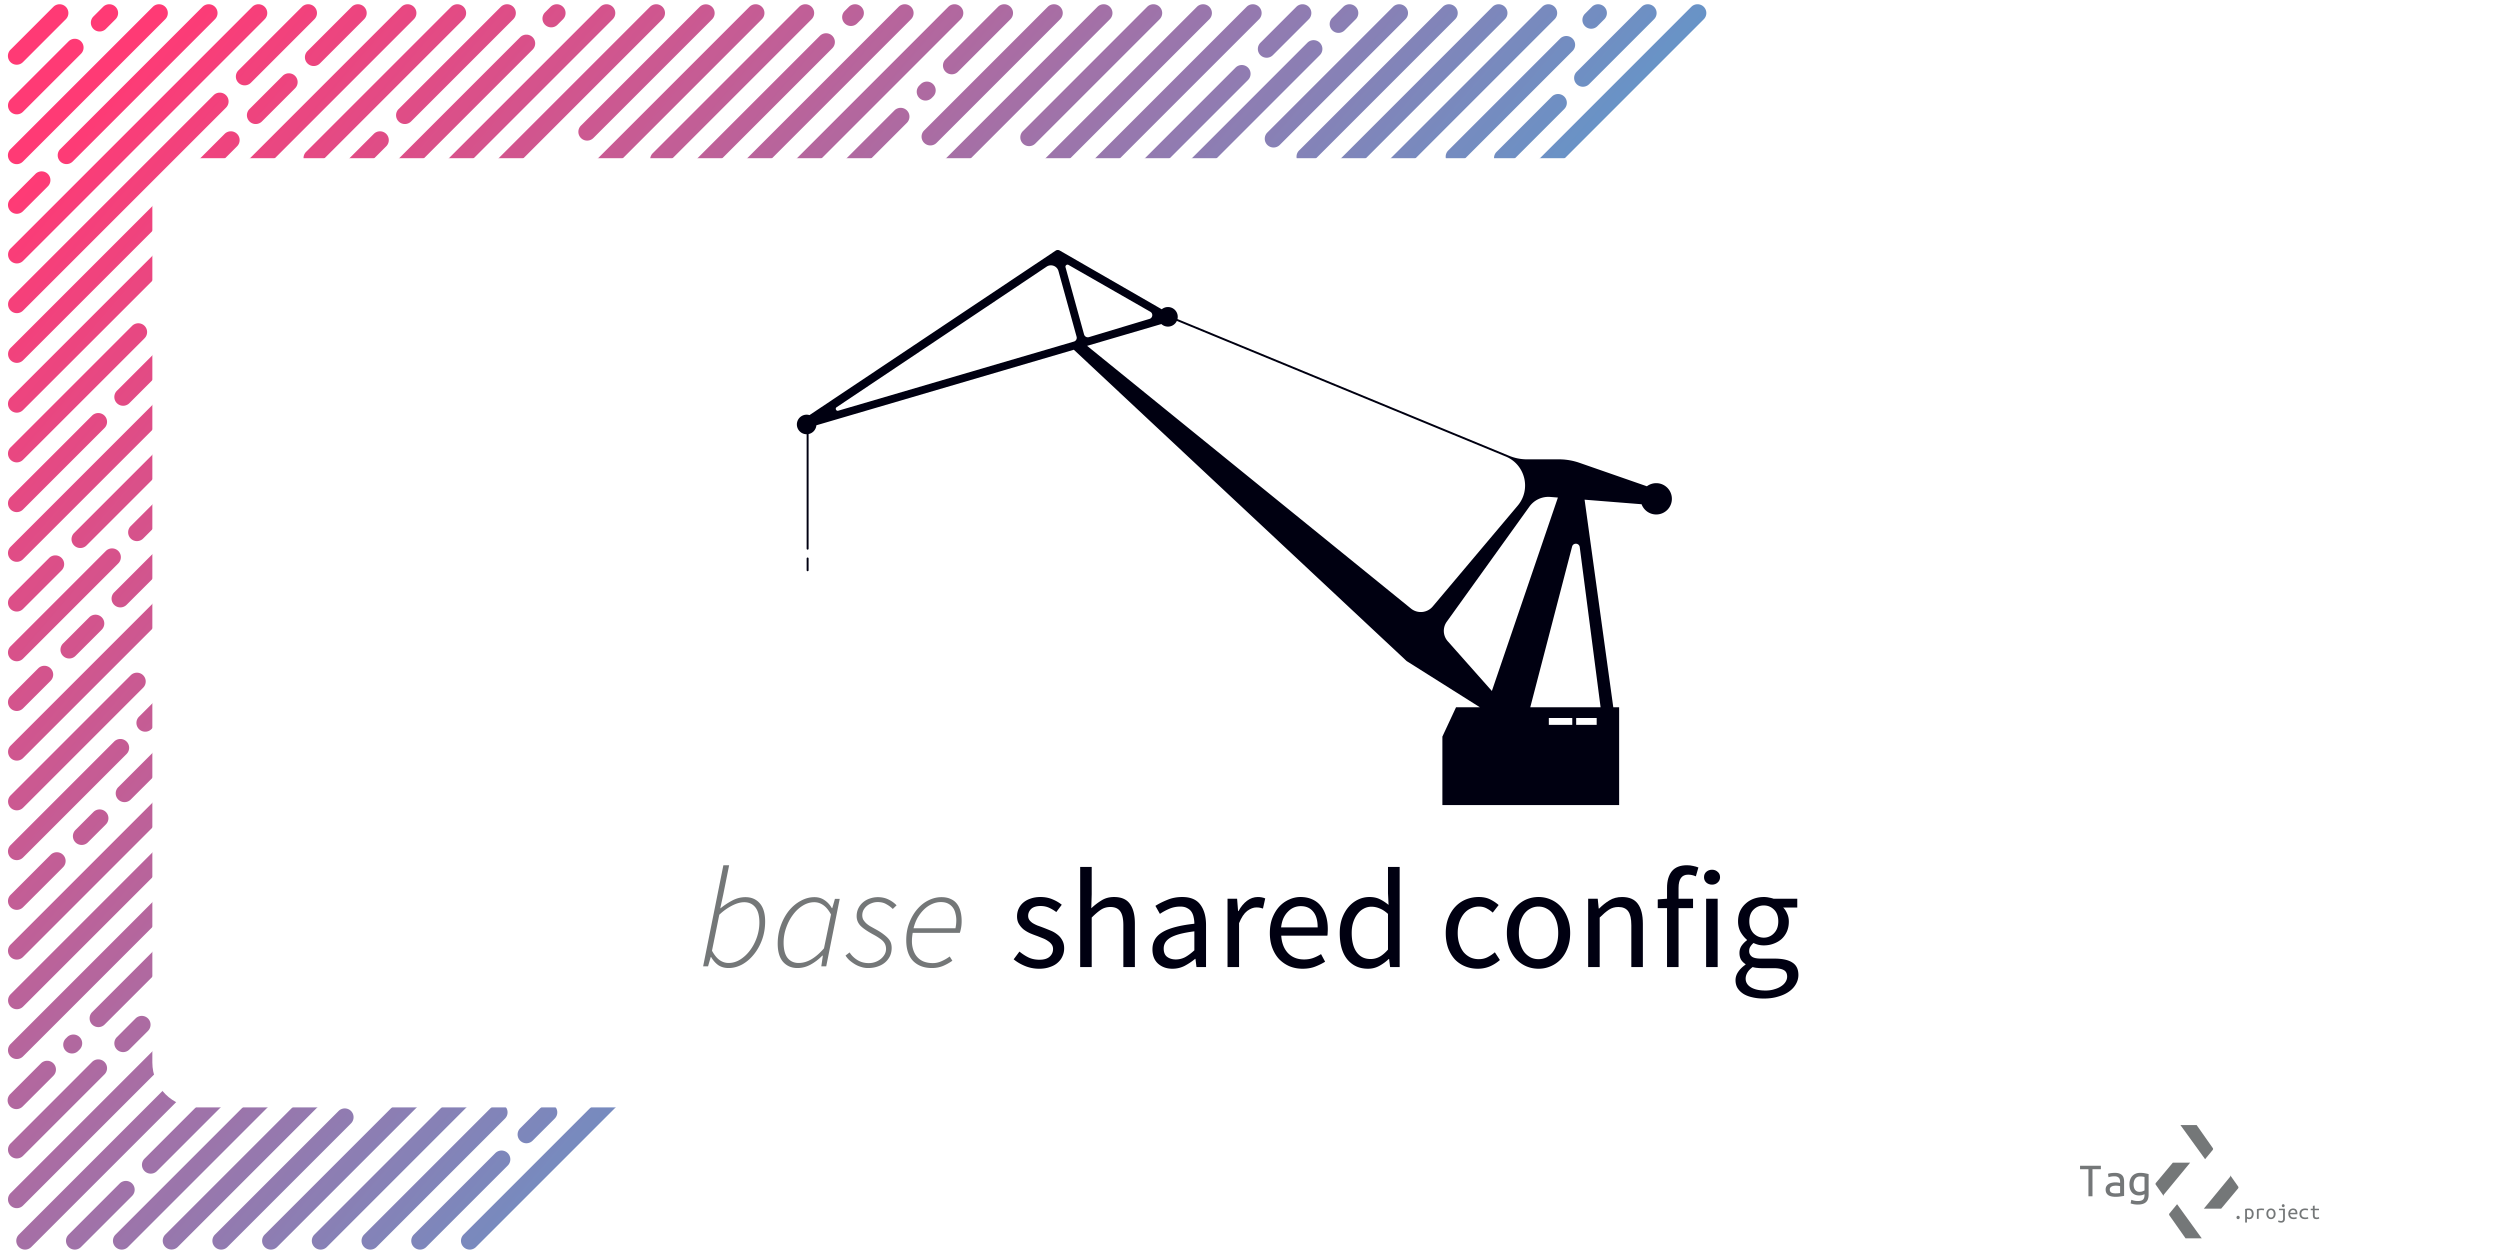 <svg width="1280" height="640" fill="none" xmlns="http://www.w3.org/2000/svg"><g clip-path="url(#a)"><g filter="url(#b)"><path d="M646.877 67.843a4.5 4.5 0 0 0 6.364 6.364L717.587 9.86a4.5 4.5 0 0 0-6.364-6.364l-64.346 64.347Z" fill="url(#c)"/><path d="M663.14 83.4a4.5 4.5 0 0 1 0-6.365l73.539-73.539a4.5 4.5 0 0 1 6.364 6.364L669.504 83.4a4.5 4.5 0 0 1-6.364 0Z" fill="url(#d)"/><path d="M3.41 76.328a4.5 4.5 0 1 0 6.363 6.364L82.606 9.86a4.5 4.5 0 0 0-6.364-6.364L3.41 76.328Z" fill="url(#e)"/><path d="M133.517 3.496a4.5 4.5 0 0 0-6.364 0L3.41 127.24a4.5 4.5 0 0 0 6.363 6.364L133.517 9.86a4.5 4.5 0 0 0 0-6.364Z" fill="url(#f)"/><path d="M45.836 8.446A4.5 4.5 0 0 0 52.2 14.81l4.95-4.95a4.5 4.5 0 1 0-6.364-6.364l-4.95 4.95Z" fill="url(#g)"/><path d="M25.33 3.496a4.5 4.5 0 0 1 6.364 6.364L9.774 31.78a4.5 4.5 0 1 1-6.364-6.363l21.92-21.92Z" fill="url(#h)"/><path d="M3.41 178.152a4.5 4.5 0 0 0 6.363 6.364L119.375 74.914a4.5 4.5 0 0 0-6.364-6.364L3.409 178.152Z" fill="url(#i)"/><path d="M3.41 108.148a4.5 4.5 0 0 1 0-6.364l12.727-12.728a4.5 4.5 0 1 1 6.364 6.364L9.773 108.148a4.5 4.5 0 0 1-6.363 0Z" fill="url(#j)"/><path d="M108.061 3.496a4.5 4.5 0 0 0-6.364 0L28.865 76.328a4.5 4.5 0 1 0 6.364 6.364L108.061 9.86a4.499 4.499 0 0 0 0-6.364Z" fill="url(#k)"/><path d="M120.082 36.023a4.5 4.5 0 0 0 6.364 6.364L158.973 9.86a4.5 4.5 0 0 0-6.364-6.364l-32.527 32.527Z" fill="url(#l)"/><path d="M3.41 57.236a4.5 4.5 0 0 1 0-6.364l29.698-29.698a4.5 4.5 0 0 1 6.364 6.364L9.773 57.236a4.5 4.5 0 0 1-6.363 0Z" fill="url(#m)"/><path d="M184.429 3.496a4.5 4.5 0 0 1 0 6.364l-22.628 22.628a4.5 4.5 0 0 1-6.364-6.364l22.628-22.628a4.5 4.5 0 0 1 6.364 0Z" fill="url(#n)"/><path d="M125.739 62.186a4.5 4.5 0 0 1 0-6.364l16.971-16.97a4.499 4.499 0 1 1 6.363 6.364l-16.97 16.97a4.5 4.5 0 0 1-6.364 0Z" fill="url(#o)"/><path d="M65.635 166.838a4.5 4.5 0 0 1 6.364 6.364L9.773 235.427a4.5 4.5 0 0 1-6.364-6.364l62.226-62.225Z" fill="url(#p)"/><path d="M3.41 286.339a4.5 4.5 0 0 1 0-6.364L264.331 19.053a4.5 4.5 0 0 1 6.364 6.364L9.773 286.339a4.5 4.5 0 0 1-6.364 0Z" fill="url(#q)"/><path d="M279.888 3.496a4.5 4.5 0 0 1 6.364 6.364l-2.828 2.829a4.5 4.5 0 0 1-6.364-6.364l2.828-2.829Z" fill="url(#r)"/><path d="M3.41 260.883a4.5 4.5 0 0 1 0-6.364L45.128 212.8a4.5 4.5 0 0 1 6.364 6.364l-41.72 41.719a4.499 4.499 0 0 1-6.364 0Z" fill="url(#s)"/><path d="M189.379 68.55a4.5 4.5 0 0 1 6.364 6.364L64.221 206.436a4.5 4.5 0 0 1-6.364-6.364L189.379 68.55Z" fill="url(#t)"/><path d="M235.34 3.496a4.499 4.499 0 0 0-6.363 0L154.73 77.742a4.5 4.5 0 0 0 6.364 6.364L235.34 9.86a4.499 4.499 0 0 0 0-6.364Z" fill="url(#u)"/><path d="M202.106 55.822a4.5 4.5 0 0 0 6.364 6.364L260.796 9.86a4.5 4.5 0 0 0-6.364-6.364l-52.326 52.326Z" fill="url(#v)"/><path d="M295.445 70.671a4.499 4.499 0 0 1 0-6.364l60.811-60.81a4.5 4.5 0 0 1 6.364 6.363l-60.811 60.811a4.5 4.5 0 0 1-6.364 0Z" fill="url(#w)"/><path d="M3.41 381.798a4.5 4.5 0 0 0 6.363 6.364L388.076 9.86a4.5 4.5 0 0 0-6.364-6.364L3.409 381.798Z" fill="url(#x)"/><path d="M424.138 18.346a4.5 4.5 0 0 0-6.364 0L69.17 366.949a4.5 4.5 0 0 0 6.364 6.364L424.138 24.71a4.5 4.5 0 0 0 0-6.364Z" fill="url(#y)"/><path d="M3.41 407.254a4.5 4.5 0 0 0 6.363 6.364L71.292 352.1a4.5 4.5 0 1 0-6.364-6.364L3.409 407.254Z" fill="url(#z)"/><path d="M56.443 309.674a4.5 4.5 0 0 1 0-6.364l19.091-19.092a4.5 4.5 0 1 1 6.364 6.364l-19.092 19.092a4.5 4.5 0 0 1-6.363 0Z" fill="url(#A)"/><path d="M107.354 48.751a4.5 4.5 0 0 1 6.364 6.364L9.773 159.06a4.5 4.5 0 0 1-6.363-6.364L107.354 48.751Z" fill="url(#B)"/><path d="M3.41 362.707a4.5 4.5 0 0 1 0-6.364L17.551 342.2a4.5 4.5 0 0 1 6.364 6.364L9.773 362.707a4.5 4.5 0 0 1-6.364 0Z" fill="url(#C)"/><path d="M52.2 282.096a4.5 4.5 0 0 1 6.364 6.364l-48.79 48.791a4.5 4.5 0 0 1-6.365-6.364l48.79-48.791Z" fill="url(#D)"/><path d="M3.41 311.795a4.5 4.5 0 0 1 0-6.364l19.799-19.799a4.5 4.5 0 0 1 6.363 6.364L9.773 311.795a4.5 4.5 0 0 1-6.364 0Z" fill="url(#E)"/><path d="M438.987 3.496a4.499 4.499 0 0 1 0 6.364l-2.121 2.122a4.5 4.5 0 0 1-6.364-6.364l2.121-2.122a4.5 4.5 0 0 1 6.364 0Z" fill="url(#F)"/><path d="M3.41 439.074a4.5 4.5 0 0 1 0-6.364l53.032-53.033a4.5 4.5 0 0 1 6.364 6.364L9.773 439.074a4.5 4.5 0 0 1-6.364 0Z" fill="url(#G)"/><path d="M30.28 329.473a4.499 4.499 0 1 0 6.364 6.363l13.434-13.435a4.499 4.499 0 0 0 0-6.363 4.499 4.499 0 0 0-6.363 0l-13.436 13.435Z" fill="url(#H)"/><path d="M413.531 3.496a4.5 4.5 0 0 0-6.364 0L332.214 78.45a4.5 4.5 0 0 0 6.364 6.364L413.531 9.86a4.499 4.499 0 0 0 0-6.364Z" fill="url(#I)"/><path d="M23.916 437.66a4.5 4.5 0 1 1 6.364 6.364L9.772 464.53a4.5 4.5 0 0 1-6.364-6.364l20.507-20.506Z" fill="url(#J)"/><path d="M36.644 431.296a4.5 4.5 0 0 1 0-6.364l9.192-9.192a4.5 4.5 0 0 1 6.364 6.364l-9.193 9.192a4.5 4.5 0 0 1-6.363 0Z" fill="url(#K)"/><path d="M58.564 403.012a4.5 4.5 0 0 0 6.364 6.364L464.443 9.86a4.5 4.5 0 0 0-6.364-6.364L58.564 403.012Z" fill="url(#L)"/><path d="M540.811 3.496a4.5 4.5 0 0 0-6.364 0l-63.286 63.286a4.5 4.5 0 1 0 6.364 6.364L540.811 9.86a4.5 4.5 0 0 0 0-6.364Z" fill="url(#M)"/><path d="M521.719 67.136a4.5 4.5 0 0 0 6.364 6.364l63.639-63.64a4.5 4.5 0 0 0-6.364-6.364l-63.639 63.64Z" fill="url(#N)"/><path d="M33.108 638.478a4.5 4.5 0 0 1 0-6.364l26.163-26.163a4.5 4.5 0 0 1 6.364 6.364l-26.163 26.163a4.5 4.5 0 0 1-6.364 0Z" fill="url(#O)"/><path d="M171.347 568.828a4.5 4.5 0 0 1 6.364 6.364l-63.286 63.286a4.5 4.5 0 0 1-6.364-6.364l63.286-63.286Z" fill="url(#P)"/><path d="M680.111 15.517a4.499 4.499 0 0 1 0-6.364l5.657-5.657a4.5 4.5 0 0 1 6.364 6.364l-5.657 5.657a4.5 4.5 0 0 1-6.364 0Z" fill="url(#Q)"/><path d="M157.559 557.161a4.5 4.5 0 0 1 6.364 6.364l-74.954 74.953a4.5 4.5 0 0 1-6.363-6.364l74.953-74.953Z" fill="url(#R)"/><path d="M815.875 13.396a4.5 4.5 0 1 1-6.364-6.364l3.536-3.536a4.5 4.5 0 0 1 6.364 6.364l-3.536 3.536Z" fill="url(#S)"/><path d="M739.508 77.035a4.5 4.5 0 0 0 6.364 6.364l57.275-57.275a4.5 4.5 0 1 0-6.364-6.364l-57.275 57.275Z" fill="url(#T)"/><path d="M184.429 638.478a4.499 4.499 0 0 1 0-6.364l65.761-65.761a4.5 4.5 0 0 1 6.364 6.364l-65.761 65.761a4.499 4.499 0 0 1-6.364 0Z" fill="url(#U)"/><path d="M764.256 77.743a4.5 4.5 0 0 0 6.364 6.364l28.285-28.285a4.5 4.5 0 0 0-6.364-6.364l-28.285 28.285Z" fill="url(#V)"/><path d="M870.322 9.86a4.5 4.5 0 0 0-6.364-6.364L235.34 632.114a4.5 4.5 0 0 0 6.364 6.364L870.322 9.86Z" fill="url(#W)"/><path d="M805.269 36.73a4.5 4.5 0 0 0 6.364 6.364L844.867 9.86a4.5 4.5 0 0 0-6.364-6.364L805.269 36.73Z" fill="url(#X)"/><path d="M3.218 566.545a4.5 4.5 0 0 1 0-6.364l15.748-15.748a4.5 4.5 0 0 1 6.364 6.364L9.582 566.545a4.5 4.5 0 0 1-6.364 0Z" fill="url(#Y)"/><path d="M3.41 591.809a4.5 4.5 0 0 0 6.363 0l41.72-41.719a4.5 4.5 0 1 0-6.364-6.364l-41.72 41.719a4.5 4.5 0 0 0 0 6.364Z" fill="url(#Z)"/><path d="M38.765 537.362a4.5 4.5 0 1 0-6.364-6.364l-.707.707a4.5 4.5 0 1 0 6.364 6.364l.707-.707Z" fill="url(#aa)"/><path d="M475.757 43.094a4.5 4.5 0 0 1 0 6.364l-.707.707a4.5 4.5 0 1 1-6.364-6.364l.707-.707a4.5 4.5 0 0 1 6.364 0Z" fill="url(#ab)"/><path d="M515.355 3.496a4.5 4.5 0 0 0-6.364 0l-26.87 26.87a4.5 4.5 0 1 0 6.364 6.364l26.87-26.87a4.5 4.5 0 0 0 0-6.364Z" fill="url(#ac)"/><path d="M67.403 521.452a4.5 4.5 0 0 1 6.364 6.364l-9.546 9.546a4.5 4.5 0 0 1-6.364-6.364l9.546-9.546Z" fill="url(#ad)"/><path d="M264.332 584.031a4.5 4.5 0 0 1 0-6.364l11.314-11.314a4.5 4.5 0 0 1 6.364 6.364l-11.314 11.314a4.5 4.5 0 0 1-6.364 0Z" fill="url(#ae)"/><path d="M251.604 590.395a4.5 4.5 0 0 1 6.364 6.364l-41.719 41.719a4.499 4.499 0 0 1-6.364 0 4.499 4.499 0 0 1 0-6.364l41.719-41.719Z" fill="url(#af)"/><path d="M3.41 540.897a4.5 4.5 0 0 1 0-6.364l73.539-73.539a4.5 4.5 0 0 1 6.364 6.364l-73.54 73.539a4.499 4.499 0 0 1-6.364 0Z" fill="url(#ag)"/><path d="M661.726 3.496a4.5 4.5 0 0 1 6.364 6.364l-18.385 18.385a4.5 4.5 0 1 1-6.364-6.364l18.385-18.385Z" fill="url(#ah)"/><path d="M209.885 3.496a4.5 4.5 0 0 0-6.364 0L3.409 203.608a4.499 4.499 0 0 0 0 6.363 4.499 4.499 0 0 0 6.364 0L209.885 9.861a4.5 4.5 0 0 0 0-6.365Z" fill="url(#ai)"/><path d="M337.164 3.496a4.5 4.5 0 0 0-6.364 0L64.928 269.368a4.5 4.5 0 1 0 6.364 6.364L337.164 9.86a4.5 4.5 0 0 0 0-6.364Z" fill="url(#aj)"/><path d="M35.936 279.268a4.5 4.5 0 0 1 0-6.364L305.344 3.496a4.5 4.5 0 0 1 6.364 6.364L42.3 279.268a4.5 4.5 0 0 1-6.364 0Z" fill="url(#ak)"/><path d="M3.41 489.986a4.5 4.5 0 0 1 0-6.364L483.534 3.496a4.5 4.5 0 0 1 6.364 6.364L9.773 489.986a4.5 4.5 0 0 1-6.364 0Z" fill="url(#al)"/><path d="M3.41 509.078a4.5 4.5 0 0 0 6.363 6.364L462.322 62.893a4.5 4.5 0 0 0-6.364-6.364L3.409 509.078Z" fill="url(#am)"/><path d="M45.195 518.204a4.5 4.5 0 1 0 6.364 6.364L566.266 9.86a4.499 4.499 0 0 0 0-6.364 4.499 4.499 0 0 0-6.363 0L45.195 518.204Z" fill="url(#an)"/><path d="M9.773 617.265a4.5 4.5 0 0 1-6.364-6.364L610.814 3.496a4.5 4.5 0 0 1 6.364 6.364L9.773 617.265Z" fill="url(#ao)"/><path d="M636.27 3.496a4.5 4.5 0 0 1 6.364 6.364L14.016 638.478a4.5 4.5 0 0 1-6.364-6.364L636.27 3.496Z" fill="url(#ap)"/><path d="M71.999 599.587a4.5 4.5 0 0 1 0-6.364L630.613 34.609a4.5 4.5 0 0 1 6.364 6.364L78.363 599.587a4.499 4.499 0 0 1-6.364 0Z" fill="url(#aq)"/><path d="M57.15 638.478a4.5 4.5 0 0 0 6.364 0L673.747 28.245a4.5 4.5 0 0 0-6.364-6.364L57.15 632.114a4.5 4.5 0 0 0 0 6.364Z" fill="url(#ar)"/><path d="M762.135 3.496a4.5 4.5 0 0 1 6.364 6.364L139.881 638.478a4.5 4.5 0 0 1-6.364-6.364L762.135 3.496Z" fill="url(#as)"/><path d="M793.955 3.496a4.5 4.5 0 0 0-6.364 0L158.973 632.114a4.5 4.5 0 0 0 6.364 6.364L793.955 9.86a4.5 4.5 0 0 0 0-6.364Z" fill="url(#at)"/></g><g filter="url(#au)"><path d="M76 100c0-12.703 10.297-23 23-23h1083c12.7 0 23 10.297 23 23v440c0 12.703-10.3 23-23 23H99c-12.703 0-23-10.297-23-23V100Z" fill="#fff"/></g><g filter="url(#av)"><path d="m1138.97 595.838-8.3-11.814h-8.3l12.64 17.478 3.89-4.721a.818.818 0 0 0 .07-.943Z" fill="#747778"/></g><g filter="url(#aw)"><path d="M1142.89 602.488a.813.813 0 0 0 .04-1.001l-4.11-5.838c.18.296.15.675-.07.943l-13.39 16.249h8.87l8.66-10.353Z" fill="#747778"/></g><g filter="url(#ax)"><path d="m1104.7 606.214 8.3 11.814h8.3l-12.63-17.479-3.89 4.722a.837.837 0 0 0-.08.943Z" fill="#747778"/></g><g filter="url(#ay)"><path d="M1100.83 599.636a.812.812 0 0 0-.04 1l4.1 5.839a.839.839 0 0 1 .08-.944l13.39-16.249h-8.87l-8.66 10.354Z" fill="#747778"/></g><g filter="url(#az)" fill="#747778"><path d="M1143.74 617.353c0 .224-.08.423-.23.595a.75.75 0 0 1-.59.258c-.26 0-.46-.086-.61-.258a.875.875 0 0 1-.22-.595c0-.232.07-.434.22-.606s.35-.258.61-.258c.24 0 .44.086.59.258.15.172.23.374.23.606Z"/><path fill-rule="evenodd" clip-rule="evenodd" d="M1150.88 615.479c0 .396-.06.763-.16 1.099-.1.33-.24.614-.44.853-.19.24-.42.427-.69.562-.28.134-.6.202-.95.202-.27 0-.52-.034-.73-.101a1.609 1.609 0 0 1-.47-.225v2.054h-.93v-6.902c.2-.06.46-.12.77-.18.33-.06.69-.089 1.1-.089.38 0 .72.063 1.03.19.3.127.56.311.78.55.22.232.39.516.51.853.12.337.18.715.18 1.134Zm-.96 0c0-.606-.14-1.074-.42-1.403a1.405 1.405 0 0 0-1.12-.505c-.25 0-.45.011-.6.033-.14.023-.26.049-.34.079v3.288c.11.098.26.187.46.27.2.082.41.123.63.123.25 0 .46-.049.63-.146.18-.097.32-.228.44-.393.11-.172.19-.37.24-.594.06-.232.08-.483.08-.752Z"/><path d="M1152.53 618.071v-4.927a7.042 7.042 0 0 1 2.99-.359c.22.015.46.053.72.112l-.17.82a3.324 3.324 0 0 0-.64-.124 5.293 5.293 0 0 0-1.98.157v4.321h-.92Z"/><path fill-rule="evenodd" clip-rule="evenodd" d="M1162.1 615.467c0 .412-.06.786-.18 1.123-.11.329-.27.613-.48.853-.21.239-.46.426-.75.561-.29.127-.61.191-.96.191-.33 0-.65-.064-.94-.191a2.32 2.32 0 0 1-.74-.561c-.21-.24-.38-.524-.49-.853a3.33 3.33 0 0 1-.17-1.123c0-.411.05-.785.17-1.122.11-.337.28-.621.49-.853.21-.239.46-.423.74-.55.29-.134.61-.202.94-.202.35 0 .67.068.96.202.29.127.54.311.75.55.21.232.37.516.48.853.12.337.18.711.18 1.122Zm-.95 0c0-.591-.13-1.055-.38-1.391a1.23 1.23 0 0 0-1.04-.516c-.42 0-.76.172-1.02.516-.25.336-.37.8-.37 1.391 0 .584.12 1.048.37 1.392.26.337.6.505 1.02.505.44 0 .78-.168 1.04-.505.25-.344.38-.808.38-1.392Z"/><path d="M1166.01 612.056c-.2 0-.37-.068-.51-.202-.14-.135-.21-.318-.21-.55 0-.232.07-.415.21-.55a.707.707 0 0 1 .51-.202c.2 0 .37.067.5.202.14.135.22.318.22.55 0 .232-.08.415-.22.55a.672.672 0 0 1-.5.202Zm-2.18 1.582v-.774h3.03v5.151c0 .359-.05.662-.16.909a1.524 1.524 0 0 1-.98.954c-.22.067-.45.101-.7.101-.28 0-.57-.03-.86-.09-.29-.06-.56-.153-.81-.28l.28-.786c.18.09.39.165.62.224.23.068.45.101.66.101.3 0 .54-.078.74-.235.19-.15.29-.445.29-.887v-4.388h-2.11Z"/><path fill-rule="evenodd" clip-rule="evenodd" d="M1171.07 612.74c.7 0 1.25.221 1.63.662.38.434.57 1.097.57 1.987v.325h-3.73c.04.539.22.951.53 1.235.32.277.77.415 1.35.415.33 0 .61-.026.84-.078.23-.053.41-.109.53-.169l.12.786c-.11.06-.31.123-.61.191-.29.067-.62.101-.98.101-.45 0-.85-.068-1.19-.202a2.358 2.358 0 0 1-.84-.573c-.23-.239-.4-.524-.51-.853a3.479 3.479 0 0 1-.17-1.088c0-.464.07-.868.21-1.212.15-.345.33-.629.57-.853.23-.225.49-.393.78-.505.29-.113.59-.169.9-.169Zm1.26 2.222c0-.441-.12-.789-.35-1.043-.23-.262-.54-.393-.92-.393-.22 0-.42.041-.6.123-.17.083-.32.191-.45.326-.12.134-.22.288-.3.46-.07.172-.12.348-.14.527h2.76Z"/><path d="M1174.33 615.479c0-.472.07-.879.22-1.224a2.36 2.36 0 0 1 1.53-1.346c.35-.113.72-.169 1.12-.169.25 0 .5.019.75.056.26.03.52.09.81.18l-.21.797c-.25-.09-.48-.146-.69-.169a4.35 4.35 0 0 0-.62-.044c-.27 0-.52.037-.76.112-.24.067-.45.179-.63.336-.17.15-.31.348-.41.595-.11.24-.16.531-.16.876 0 .329.05.613.15.853.09.232.23.426.4.583.18.15.39.262.64.337.25.075.52.112.82.112.24 0 .47-.011.68-.034.23-.03.47-.089.73-.179l.14.774c-.26.097-.53.165-.8.202-.27.045-.56.068-.87.068-.42 0-.81-.057-1.16-.169-.35-.12-.64-.292-.9-.516a2.28 2.28 0 0 1-.58-.842c-.14-.344-.2-.74-.2-1.189Zm7.79-2.615h2.2v.774h-2.2v2.424c0 .262.01.475.05.64.04.165.1.299.18.404.09.097.2.165.34.202.13.037.3.056.49.056.27 0 .49-.022.65-.067.17-.045.32-.105.47-.18l.14.786c-.11.045-.27.104-.51.179-.22.075-.5.113-.84.113-.39 0-.71-.045-.95-.135-.25-.09-.44-.225-.59-.404a1.8 1.8 0 0 1-.28-.662c-.05-.27-.08-.58-.08-.932v-2.424h-1.1v-.774h1.1v-1.459l.93-.157v1.616Z"/></g><g filter="url(#aA)" fill="#747778"><path d="M1072.64 590.867v1.768h-4.29v13.863h-2.07v-13.863h-4.3v-1.768h10.66Z"/><path fill-rule="evenodd" clip-rule="evenodd" d="M1079.87 594.503c.87 0 1.6.11 2.19.329.61.218 1.1.521 1.47.909.37.387.63.858.78 1.414.15.555.23 1.161.23 1.818v7.323c-.49.084-1.14.185-1.95.303-.79.117-1.6.176-2.45.176-.64 0-1.26-.059-1.86-.176a4.818 4.818 0 0 1-1.62-.556 3.32 3.32 0 0 1-1.14-1.161c-.28-.489-.43-1.111-.43-1.869 0-.673.15-1.237.43-1.692.31-.471.68-.85 1.14-1.136.47-.286 1-.488 1.59-.606a8.355 8.355 0 0 1 1.82-.202c.82 0 1.63.092 2.42.278v-.581c0-.354-.04-.69-.12-1.01-.07-.337-.21-.64-.43-.909-.2-.27-.49-.48-.86-.632-.36-.168-.82-.252-1.39-.252-.72 0-1.36.05-1.89.151-.54.101-.96.202-1.24.303l-.25-1.717c.28-.134.75-.252 1.41-.353.67-.101 1.39-.152 2.15-.152Zm.2 10.505c.52 0 .98-.017 1.39-.051.42-.033.76-.075 1.03-.126v-3.485a5.872 5.872 0 0 0-.98-.202c-.37-.05-.77-.075-1.19-.075-.39 0-.77.033-1.14.101-.37.05-.69.151-.98.303-.29.151-.52.353-.71.606-.18.235-.28.538-.28.909 0 .757.26 1.288.76 1.591.52.286 1.22.429 2.1.429Zm14.92.404c-.23.135-.59.278-1.08.429-.49.152-1.05.227-1.69.227-.69 0-1.34-.109-1.95-.328a4.558 4.558 0 0 1-1.56-1.035 5.19 5.19 0 0 1-1.06-1.768c-.26-.724-.38-1.574-.38-2.55 0-.859.11-1.641.35-2.349.25-.723.61-1.346 1.06-1.868a4.76 4.76 0 0 1 1.72-1.212c.67-.303 1.44-.455 2.3-.455 1.01 0 1.87.076 2.57.228.73.134 1.33.269 1.82.404v10.454c0 1.818-.46 3.131-1.39 3.939-.91.808-2.29 1.212-4.14 1.212-.76 0-1.45-.059-2.07-.177-.61-.118-1.15-.261-1.62-.429l.38-1.844c.44.186.94.337 1.49.455.57.118 1.2.177 1.87.177 1.21 0 2.08-.244 2.6-.733.52-.488.78-1.279.78-2.373v-.404Zm0-8.788c-.2-.067-.48-.126-.83-.176-.35-.068-.83-.101-1.44-.101-1.08 0-1.9.37-2.47 1.111-.56.74-.84 1.725-.84 2.954 0 .673.08 1.254.23 1.742.17.472.39.867.66 1.187.28.303.6.531.96.682.35.135.73.202 1.13.202.53 0 1.01-.076 1.47-.227.47-.152.85-.328 1.13-.531v-6.843Z"/></g></g><path d="M524.904 494.624a18.839 18.839 0 0 0 7.128 1.368c2.064 0 3.888-.288 5.472-.864 1.632-.528 2.976-1.272 4.032-2.232 1.104-.96 1.92-2.064 2.448-3.312.576-1.248.864-2.592.864-4.032 0-1.632-.336-3.024-1.008-4.176a8.9 8.9 0 0 0-2.448-2.88 13.616 13.616 0 0 0-3.456-2.016 122.111 122.111 0 0 0-3.744-1.512 115.197 115.197 0 0 0-2.952-1.08 19.378 19.378 0 0 1-2.448-1.224c-.72-.48-1.296-1.008-1.728-1.584-.432-.624-.648-1.344-.648-2.16 0-1.344.504-2.52 1.512-3.528 1.056-1.008 2.688-1.512 4.896-1.512 1.536 0 2.952.288 4.248.864a18.809 18.809 0 0 1 3.744 2.232l2.808-3.744c-1.344-1.104-2.952-2.04-4.824-2.808-1.824-.768-3.84-1.152-6.048-1.152-1.872 0-3.552.264-5.04.792-1.488.48-2.76 1.176-3.816 2.088a9.182 9.182 0 0 0-2.376 3.168c-.528 1.2-.792 2.496-.792 3.888 0 1.488.312 2.76.936 3.816a11.036 11.036 0 0 0 2.376 2.808 18.018 18.018 0 0 0 3.384 2.016 59.876 59.876 0 0 0 3.744 1.44l2.88 1.152c.96.384 1.8.84 2.52 1.368a6.49 6.49 0 0 1 1.872 1.728c.48.672.72 1.464.72 2.376 0 1.536-.576 2.832-1.728 3.888-1.152 1.056-2.88 1.584-5.184 1.584-2.112 0-3.984-.384-5.616-1.152-1.584-.768-3.144-1.776-4.68-3.024l-2.952 3.96c1.68 1.392 3.648 2.544 5.904 3.456Zm28.148-50.76v51.264h5.904v-25.344c1.776-1.776 3.36-3.12 4.752-4.032 1.392-.912 3-1.368 4.824-1.368 2.304 0 3.984.744 5.04 2.232 1.056 1.44 1.584 3.816 1.584 7.128v21.384h5.904v-22.176c0-4.512-.864-7.92-2.592-10.224-1.68-2.304-4.368-3.456-8.064-3.456-2.448 0-4.584.576-6.408 1.728-1.824 1.104-3.576 2.448-5.256 4.032l.216-7.2v-13.968h-5.904Z" fill="#001"/><path fill-rule="evenodd" clip-rule="evenodd" d="M592.936 493.4c1.968 1.728 4.416 2.592 7.344 2.592 2.208 0 4.272-.48 6.192-1.44a31.103 31.103 0 0 0 5.4-3.6h.216l.504 4.176h4.896v-21.456c0-4.368-.96-7.848-2.88-10.44-1.92-2.64-5.016-3.96-9.288-3.96-2.832 0-5.424.504-7.776 1.512-2.352.96-4.344 1.968-5.976 3.024l2.304 4.104c1.392-.96 2.976-1.824 4.752-2.592 1.776-.768 3.672-1.152 5.688-1.152 1.44 0 2.616.264 3.528.792.96.48 1.704 1.128 2.232 1.944.528.816.888 1.752 1.08 2.808.24 1.056.36 2.136.36 3.24-7.488.816-12.936 2.256-16.344 4.32-3.408 2.016-5.112 4.944-5.112 8.784 0 3.168.96 5.616 2.88 7.344Zm13.824-3.312a10.216 10.216 0 0 1-4.752 1.152c-1.728 0-3.192-.432-4.392-1.296-1.2-.864-1.8-2.304-1.8-4.32 0-1.104.264-2.112.792-3.024.576-.96 1.464-1.8 2.664-2.52 1.248-.72 2.856-1.344 4.824-1.872 2.016-.528 4.488-.984 7.416-1.368v9.72c-1.68 1.536-3.264 2.712-4.752 3.528Z" fill="#001"/><path d="M628.497 460.136v34.992h5.904v-22.464c1.2-2.976 2.592-5.064 4.176-6.264 1.632-1.2 3.192-1.8 4.68-1.8.72 0 1.32.048 1.8.144.48.096 1.008.24 1.584.432l1.152-5.184c-1.104-.48-2.352-.72-3.744-.72-2.016 0-3.888.648-5.616 1.944-1.68 1.296-3.12 3.048-4.32 5.256h-.216l-.504-6.336h-4.896Z" fill="#001"/><path fill-rule="evenodd" clip-rule="evenodd" d="M660.315 494.768c2.064.816 4.272 1.224 6.624 1.224 2.4 0 4.536-.36 6.408-1.08 1.872-.72 3.576-1.56 5.112-2.52l-2.088-3.888a21.704 21.704 0 0 1-4.104 2.016c-1.392.48-2.928.72-4.608.72-3.36 0-6.096-1.08-8.208-3.24-2.064-2.208-3.216-5.184-3.456-8.928h23.616a7.03 7.03 0 0 0 .144-1.512c.048-.624.072-1.248.072-1.872 0-2.496-.312-4.752-.936-6.768-.624-2.016-1.536-3.744-2.736-5.184-1.152-1.44-2.616-2.544-4.392-3.312-1.728-.768-3.696-1.152-5.904-1.152-2.016 0-3.96.432-5.832 1.296-1.872.816-3.552 2.016-5.04 3.6-1.44 1.584-2.616 3.528-3.528 5.832-.864 2.256-1.296 4.824-1.296 7.704s.432 5.448 1.296 7.704c.864 2.256 2.04 4.176 3.528 5.76a16.85 16.85 0 0 0 5.328 3.6Zm14.328-19.944h-18.72c.192-1.728.576-3.264 1.152-4.608.624-1.344 1.392-2.472 2.304-3.384.912-.96 1.92-1.68 3.024-2.16a9.27 9.27 0 0 1 3.6-.72c2.736 0 4.848.936 6.336 2.808 1.536 1.824 2.304 4.512 2.304 8.064Zm15.199 16.416c2.64 3.168 6.168 4.752 10.584 4.752 2.064 0 3.984-.48 5.76-1.44 1.824-1.008 3.432-2.184 4.824-3.528h.216l.504 4.104h4.896v-51.264h-5.976v13.464l.288 5.976c-1.536-1.248-3.048-2.232-4.536-2.952-1.488-.72-3.24-1.08-5.256-1.08s-3.936.432-5.76 1.296c-1.824.864-3.432 2.088-4.824 3.672s-2.52 3.528-3.384 5.832c-.816 2.256-1.224 4.8-1.224 7.632 0 5.856 1.296 10.368 3.888 13.536Zm16.488-1.368a9.648 9.648 0 0 1-4.608 1.152c-3.072 0-5.448-1.176-7.128-3.528-1.68-2.352-2.52-5.64-2.52-9.864 0-2.016.264-3.84.792-5.472.528-1.632 1.248-3.024 2.16-4.176.912-1.2 1.968-2.112 3.168-2.736a8.233 8.233 0 0 1 3.96-1.008c1.44 0 2.832.288 4.176.864 1.392.528 2.832 1.464 4.32 2.808V486.2c-1.44 1.632-2.88 2.856-4.32 3.672Z" fill="#001"/><path d="M750.169 494.768c2.017.816 4.176 1.224 6.48 1.224 2.112 0 4.128-.384 6.048-1.152a19.429 19.429 0 0 0 5.256-3.312l-2.592-3.96c-1.104.96-2.352 1.8-3.744 2.52-1.344.672-2.832 1.008-4.464 1.008-1.584 0-3.048-.312-4.392-.936a10.651 10.651 0 0 1-3.456-2.736c-.912-1.2-1.632-2.616-2.16-4.248-.528-1.632-.791-3.456-.791-5.472 0-2.016.263-3.84.791-5.472.576-1.68 1.345-3.12 2.304-4.32.961-1.2 2.112-2.112 3.457-2.736 1.343-.672 2.808-1.008 4.392-1.008 1.391 0 2.64.288 3.743.864a14.462 14.462 0 0 1 3.24 2.232l3.024-3.888c-1.248-1.104-2.688-2.064-4.32-2.88-1.631-.816-3.6-1.224-5.904-1.224-2.255 0-4.416.408-6.479 1.224a15.392 15.392 0 0 0-5.329 3.6c-1.536 1.584-2.76 3.528-3.671 5.832-.913 2.256-1.369 4.848-1.369 7.776 0 2.88.408 5.472 1.224 7.776.864 2.256 2.016 4.176 3.456 5.76a15.14 15.14 0 0 0 5.256 3.528Z" fill="#001"/><path fill-rule="evenodd" clip-rule="evenodd" d="M781.531 494.768a16.009 16.009 0 0 0 6.192 1.224c2.16 0 4.2-.408 6.12-1.224a15.31 15.31 0 0 0 5.184-3.528c1.488-1.584 2.664-3.504 3.528-5.76.912-2.304 1.368-4.896 1.368-7.776 0-2.928-.456-5.52-1.368-7.776-.864-2.304-2.04-4.248-3.528-5.832a14.847 14.847 0 0 0-5.184-3.6c-1.92-.816-3.96-1.224-6.12-1.224s-4.224.408-6.192 1.224c-1.92.816-3.624 2.016-5.112 3.6s-2.688 3.528-3.6 5.832c-.864 2.256-1.296 4.848-1.296 7.776 0 2.88.432 5.472 1.296 7.776.912 2.256 2.112 4.176 3.6 5.76a15.503 15.503 0 0 0 5.112 3.528Zm10.296-4.608c-1.248.624-2.616.936-4.104.936s-2.856-.312-4.104-.936a10.381 10.381 0 0 1-3.24-2.736c-.864-1.2-1.536-2.616-2.016-4.248-.48-1.632-.72-3.456-.72-5.472 0-2.016.24-3.84.72-5.472.48-1.68 1.152-3.12 2.016-4.32.912-1.2 1.992-2.112 3.24-2.736 1.248-.672 2.616-1.008 4.104-1.008s2.856.336 4.104 1.008c1.248.624 2.304 1.536 3.168 2.736.912 1.2 1.608 2.64 2.088 4.32.48 1.632.72 3.456.72 5.472 0 2.016-.24 3.84-.72 5.472-.48 1.632-1.176 3.048-2.088 4.248a9.623 9.623 0 0 1-3.168 2.736Z" fill="#001"/><path d="M818.034 460.136h-4.896v34.992h5.904v-25.344c1.776-1.776 3.36-3.12 4.752-4.032 1.392-.912 3-1.368 4.824-1.368 2.304 0 3.984.744 5.04 2.232 1.056 1.44 1.584 3.816 1.584 7.128v21.384h5.904v-22.176c0-4.512-.864-7.92-2.592-10.224-1.68-2.304-4.368-3.456-8.064-3.456-2.448 0-4.608.576-6.48 1.728-1.824 1.104-3.576 2.496-5.256 4.176h-.216l-.504-5.04Zm35.487 4.824v30.168h5.904V464.96h7.416v-4.824h-7.416v-5.544c0-4.512 1.632-6.768 4.896-6.768 1.344 0 2.664.288 3.96.864l1.296-4.536c-.816-.336-1.728-.6-2.736-.792-.96-.24-1.992-.36-3.096-.36-3.504 0-6.096 1.032-7.776 3.096-1.632 2.064-2.448 4.896-2.448 8.496v5.544l-4.752.36v4.464h4.752Zm25.919-4.824h-5.904v34.992h5.904v-34.992Zm-5.832-8.28c.816.72 1.8 1.08 2.952 1.08s2.112-.36 2.88-1.08c.816-.72 1.224-1.632 1.224-2.736 0-1.152-.408-2.064-1.224-2.736-.768-.72-1.728-1.08-2.88-1.08s-2.136.36-2.952 1.08c-.768.672-1.152 1.584-1.152 2.736 0 1.104.384 2.016 1.152 2.736Z" fill="#001"/><path fill-rule="evenodd" clip-rule="evenodd" d="M897.159 510.608c1.776.432 3.744.648 5.904.648 2.736 0 5.184-.336 7.344-1.008 2.208-.624 4.08-1.488 5.616-2.592 1.536-1.104 2.712-2.4 3.528-3.888a9.2 9.2 0 0 0 1.224-4.608c0-2.928-1.032-5.04-3.096-6.336-2.016-1.344-5.064-2.016-9.144-2.016h-6.768c-2.4 0-4.032-.36-4.896-1.08-.864-.72-1.296-1.632-1.296-2.736 0-.96.216-1.752.648-2.376a8.054 8.054 0 0 1 1.584-1.8c.816.384 1.68.696 2.592.936.912.192 1.8.288 2.664.288 1.776 0 3.432-.288 4.968-.864 1.584-.576 2.952-1.368 4.104-2.376 1.152-1.056 2.064-2.328 2.736-3.816.672-1.536 1.008-3.24 1.008-5.112 0-1.488-.288-2.856-.864-4.104-.528-1.248-1.2-2.28-2.016-3.096h7.2v-4.536h-12.168c-.672-.24-1.44-.432-2.304-.576a11.622 11.622 0 0 0-2.664-.288c-1.776 0-3.48.288-5.112.864a12.312 12.312 0 0 0-4.176 2.52c-1.2 1.056-2.16 2.352-2.88 3.888-.672 1.536-1.008 3.264-1.008 5.184 0 2.112.456 3.984 1.368 5.616.96 1.584 2.016 2.856 3.168 3.816v.288c-.912.624-1.776 1.488-2.592 2.592-.816 1.104-1.224 2.4-1.224 3.888 0 1.392.288 2.568.864 3.528.624.912 1.368 1.632 2.232 2.16v.288c-1.584 1.104-2.832 2.328-3.744 3.672-.912 1.344-1.368 2.76-1.368 4.248 0 1.536.336 2.88 1.008 4.032.72 1.152 1.704 2.136 2.952 2.952 1.296.816 2.832 1.416 4.608 1.8Zm8.712-31.104c-.864.384-1.8.576-2.808.576a7.347 7.347 0 0 1-2.88-.576 7.874 7.874 0 0 1-2.376-1.656c-.672-.72-1.2-1.584-1.584-2.592-.384-1.056-.576-2.232-.576-3.528 0-2.592.72-4.584 2.16-5.976 1.44-1.44 3.192-2.16 5.256-2.16s3.816.72 5.256 2.16c1.44 1.392 2.16 3.384 2.16 5.976 0 1.296-.192 2.472-.576 3.528a7.277 7.277 0 0 1-1.656 2.592 6.85 6.85 0 0 1-2.376 1.656Zm2.592 27c-1.344.432-2.856.648-4.536.648-3.168 0-5.664-.552-7.488-1.656-1.776-1.104-2.664-2.592-2.664-4.464 0-1.008.288-2.016.864-3.024.576-1.008 1.488-1.968 2.736-2.88a9.74 9.74 0 0 0 2.304.432c.816.096 1.56.144 2.232.144h6.048c2.304 0 4.056.312 5.256.936 1.2.624 1.8 1.752 1.8 3.384 0 .912-.264 1.8-.792 2.664-.528.864-1.272 1.608-2.232 2.232-.96.672-2.136 1.2-3.528 1.584Z" fill="#001"/><path fill-rule="evenodd" clip-rule="evenodd" d="M360 494.768h2.52l1.368-4.752h.216c.96 1.68 2.16 3.048 3.6 4.104 1.488 1.008 3.264 1.512 5.328 1.512 2.352 0 4.656-.6 6.912-1.8 2.256-1.248 4.248-2.952 5.976-5.112 1.776-2.16 3.192-4.68 4.248-7.56 1.056-2.928 1.584-6.048 1.584-9.36 0-4.08-.912-7.176-2.736-9.288-1.824-2.112-4.272-3.168-7.344-3.168-2.352 0-4.608.576-6.768 1.728a36.871 36.871 0 0 0-5.976 3.96h-.144l1.512-6.984L373.32 443h-2.952L360 494.768Zm14.688-31.032c2.304-1.2 4.416-1.8 6.336-1.8 2.4 0 4.296.864 5.688 2.592 1.392 1.728 2.088 4.32 2.088 7.776 0 2.592-.432 5.136-1.296 7.632-.864 2.496-2.04 4.728-3.528 6.696-1.44 1.92-3.12 3.48-5.04 4.68-1.872 1.152-3.84 1.728-5.904 1.728-1.632 0-3.144-.48-4.536-1.44-1.392-.96-2.712-2.568-3.96-4.824l3.744-18.432c1.968-1.872 4.104-3.408 6.408-4.608Zm26.234 28.728c1.872 2.112 4.32 3.168 7.344 3.168 2.4 0 4.68-.6 6.84-1.8a25.49 25.49 0 0 0 5.904-4.536h.288l-.792 5.472h2.52l6.912-34.56h-2.448l-1.368 4.752h-.216c-.96-1.68-2.184-3.024-3.672-4.032-1.488-1.056-3.24-1.584-5.256-1.584-2.4 0-4.728.624-6.984 1.872-2.256 1.2-4.272 2.88-6.048 5.04-1.728 2.16-3.12 4.704-4.176 7.632-1.056 2.88-1.584 5.976-1.584 9.288 0 4.08.912 7.176 2.736 9.288Zm14.616-1.368c-2.16 1.296-4.368 1.944-6.624 1.944-2.4 0-4.296-.864-5.688-2.592-1.344-1.728-2.016-4.344-2.016-7.848 0-2.592.432-5.112 1.296-7.56.864-2.496 2.016-4.704 3.456-6.624 1.44-1.968 3.096-3.528 4.968-4.68 1.92-1.2 3.912-1.8 5.976-1.8 1.632 0 3.144.48 4.536 1.44 1.44.96 2.784 2.568 4.032 4.824l-3.6 17.352c-2.064 2.4-4.176 4.248-6.336 5.544Z" fill="#747778"/><path d="M440.835 495.056c1.152.384 2.352.576 3.6.576 1.728 0 3.312-.24 4.752-.72 1.488-.48 2.76-1.152 3.816-2.016a9.924 9.924 0 0 0 2.592-3.24c.624-1.296.936-2.736.936-4.32 0-.768-.096-1.512-.288-2.232-.192-.768-.6-1.536-1.224-2.304-.624-.768-1.512-1.584-2.664-2.448-1.104-.864-2.592-1.8-4.464-2.808-.864-.48-1.68-.936-2.448-1.368-.768-.48-1.44-.984-2.016-1.512a9.871 9.871 0 0 1-1.44-1.8c-.336-.672-.504-1.416-.504-2.232 0-.912.192-1.776.576-2.592a7.46 7.46 0 0 1 1.728-2.16 7.674 7.674 0 0 1 2.52-1.44 8.259 8.259 0 0 1 3.096-.576c1.728 0 3.192.36 4.392 1.08a14.111 14.111 0 0 1 3.312 2.448l1.944-1.872a14.246 14.246 0 0 0-4.248-3.024c-1.584-.768-3.36-1.152-5.328-1.152-1.44 0-2.832.24-4.176.72a10.22 10.22 0 0 0-3.456 1.944 9.38 9.38 0 0 0-2.376 3.096c-.576 1.2-.864 2.52-.864 3.96 0 1.824.624 3.432 1.872 4.824 1.296 1.344 3.48 2.856 6.552 4.536 1.344.72 2.448 1.392 3.312 2.016.864.576 1.536 1.152 2.016 1.728.48.576.816 1.176 1.008 1.8.192.576.288 1.2.288 1.872 0 1.008-.24 1.944-.72 2.808a8.028 8.028 0 0 1-1.944 2.304 9.462 9.462 0 0 1-2.808 1.584 9.826 9.826 0 0 1-3.384.576c-2.208 0-4.152-.528-5.832-1.584-1.68-1.056-3-2.352-3.96-3.888l-2.088 1.584c.48.816 1.128 1.608 1.944 2.376.816.72 1.728 1.392 2.736 2.016a13.088 13.088 0 0 0 3.24 1.44Z" fill="#747778"/><path fill-rule="evenodd" clip-rule="evenodd" d="M465.58 472.448c-1.056 2.688-1.584 5.664-1.584 8.928 0 4.656 1.176 8.208 3.528 10.656 2.4 2.4 5.616 3.6 9.648 3.6 2.016 0 3.912-.36 5.688-1.08 1.776-.768 3.36-1.656 4.752-2.664l-1.368-2.16a22.914 22.914 0 0 1-4.104 2.376c-1.488.672-3 1.008-4.536 1.008-1.728 0-3.336-.288-4.824-.864a8.974 8.974 0 0 1-3.6-2.808c-.96-1.248-1.632-2.832-2.016-4.752-.384-1.968-.336-4.32.144-7.056h24.12c.24-.672.456-1.536.648-2.592s.288-2.208.288-3.456c0-1.776-.192-3.408-.576-4.896-.384-1.536-.984-2.832-1.8-3.888-.816-1.104-1.896-1.944-3.24-2.52-1.296-.624-2.88-.936-4.752-.936-2.208 0-4.392.528-6.552 1.584-2.16 1.056-4.08 2.568-5.76 4.536-1.68 1.92-3.048 4.248-4.104 6.984Zm23.616 2.808H467.74c.48-1.968 1.176-3.768 2.088-5.4.96-1.632 2.064-3.048 3.312-4.248 1.248-1.2 2.592-2.112 4.032-2.736 1.488-.672 3-1.008 4.536-1.008 1.488 0 2.736.264 3.744.792s1.824 1.224 2.448 2.088c.624.864 1.056 1.872 1.296 3.024.288 1.104.432 2.232.432 3.384 0 1.392-.144 2.76-.432 4.104Z" fill="#747778"/><g filter="url(#aB)" fill="#001"><path fill-rule="evenodd" clip-rule="evenodd" d="M602.816 158.353a4.971 4.971 0 0 1 3.184-1.148 5.005 5.005 0 0 1 4.869 6.152l169.842 70.02c2.897 1.195 6 1.809 9.132 1.809h16.342c3.574 0 7.123.6 10.5 1.775l34.526 12.016a7.95 7.95 0 0 1 4.789-1.595c4.418 0 8 3.589 8 8.016s-3.582 8.015-8 8.015c-3.446 0-6.383-2.183-7.509-5.243l-29.183-2.333L834 362.107h3v50.098h-90.5v-35.069l7-15.029h12.179l-37.486-23.649-170.39-159.39-131.82 38.675a5.01 5.01 0 0 1-3.983 4.49v58.715a.501.501 0 0 1-1 0v-58.615c-2.761 0-5-2.243-5-5.01a5.005 5.005 0 0 1 6.463-4.792l126.006-84.194a1.995 1.995 0 0 1 2.106-.07l52.241 30.086Zm198.928 96.081 3.901.311-33.805 99.042-22.585-25.459a8.027 8.027 0 0 1-.514-10.006l42.308-58.925a11.992 11.992 0 0 1 10.695-4.963Zm-204.782-94.817c1.526.874 1.266 3.153-.417 3.659l-31.001 9.33a1.998 1.998 0 0 1-2.503-1.385l-9.49-34.377c-.246-.891.687-1.648 1.505-1.22l41.906 23.993Zm-32.366 17.458L730.41 311.577a7.989 7.989 0 0 0 11.146-1.058l43.509-51.624c6.999-8.305 3.896-21.033-6.136-25.169l-168.384-69.419a5.002 5.002 0 0 1-4.545 2.918 4.978 4.978 0 0 1-3.37-1.309l-38.034 11.159Zm-14.657-38.279c-.726-2.632-3.81-3.781-6.077-2.264l-107.501 71.95c-.952.637-.262 2.117.836 1.795l120.659-35.4a2.006 2.006 0 0 0 1.365-2.458l-9.282-33.623ZM827.5 362.107h-36l21.409-82.23c.555-2.13 3.634-1.936 3.919.247l10.672 81.983Zm-26.5 9.017v-3.507h12v3.507h-12Zm24.5-3.507H815v3.507h10.5v-3.507Z"/><path d="M421.5 285.457a.5.5 0 0 1 .5.501v6.011a.5.5 0 1 1-1 0v-6.011a.5.5 0 0 1 .5-.501Z"/></g><defs><linearGradient id="c" x1="3.506" y1="2.178" x2="816.433" y2="701.934" gradientUnits="userSpaceOnUse"><stop offset=".059" stop-color="#FF3A75"/><stop offset="1" stop-color="#00D1FF"/></linearGradient><linearGradient id="d" x1="3.506" y1="2.178" x2="816.433" y2="701.934" gradientUnits="userSpaceOnUse"><stop offset=".059" stop-color="#FF3A75"/><stop offset="1" stop-color="#00D1FF"/></linearGradient><linearGradient id="e" x1="3.506" y1="2.178" x2="816.433" y2="701.934" gradientUnits="userSpaceOnUse"><stop offset=".059" stop-color="#FF3A75"/><stop offset="1" stop-color="#00D1FF"/></linearGradient><linearGradient id="f" x1="3.506" y1="2.178" x2="816.433" y2="701.934" gradientUnits="userSpaceOnUse"><stop offset=".059" stop-color="#FF3A75"/><stop offset="1" stop-color="#00D1FF"/></linearGradient><linearGradient id="g" x1="3.506" y1="2.178" x2="816.433" y2="701.934" gradientUnits="userSpaceOnUse"><stop offset=".059" stop-color="#FF3A75"/><stop offset="1" stop-color="#00D1FF"/></linearGradient><linearGradient id="h" x1="3.506" y1="2.178" x2="816.433" y2="701.934" gradientUnits="userSpaceOnUse"><stop offset=".059" stop-color="#FF3A75"/><stop offset="1" stop-color="#00D1FF"/></linearGradient><linearGradient id="i" x1="3.506" y1="2.178" x2="816.433" y2="701.934" gradientUnits="userSpaceOnUse"><stop offset=".059" stop-color="#FF3A75"/><stop offset="1" stop-color="#00D1FF"/></linearGradient><linearGradient id="j" x1="3.506" y1="2.178" x2="816.433" y2="701.934" gradientUnits="userSpaceOnUse"><stop offset=".059" stop-color="#FF3A75"/><stop offset="1" stop-color="#00D1FF"/></linearGradient><linearGradient id="k" x1="3.506" y1="2.178" x2="816.433" y2="701.934" gradientUnits="userSpaceOnUse"><stop offset=".059" stop-color="#FF3A75"/><stop offset="1" stop-color="#00D1FF"/></linearGradient><linearGradient id="l" x1="3.506" y1="2.178" x2="816.433" y2="701.934" gradientUnits="userSpaceOnUse"><stop offset=".059" stop-color="#FF3A75"/><stop offset="1" stop-color="#00D1FF"/></linearGradient><linearGradient id="m" x1="3.506" y1="2.178" x2="816.433" y2="701.934" gradientUnits="userSpaceOnUse"><stop offset=".059" stop-color="#FF3A75"/><stop offset="1" stop-color="#00D1FF"/></linearGradient><linearGradient id="n" x1="3.506" y1="2.178" x2="816.433" y2="701.934" gradientUnits="userSpaceOnUse"><stop offset=".059" stop-color="#FF3A75"/><stop offset="1" stop-color="#00D1FF"/></linearGradient><linearGradient id="o" x1="3.506" y1="2.178" x2="816.433" y2="701.934" gradientUnits="userSpaceOnUse"><stop offset=".059" stop-color="#FF3A75"/><stop offset="1" stop-color="#00D1FF"/></linearGradient><linearGradient id="p" x1="3.506" y1="2.178" x2="816.433" y2="701.934" gradientUnits="userSpaceOnUse"><stop offset=".059" stop-color="#FF3A75"/><stop offset="1" stop-color="#00D1FF"/></linearGradient><linearGradient id="q" x1="3.506" y1="2.178" x2="816.433" y2="701.934" gradientUnits="userSpaceOnUse"><stop offset=".059" stop-color="#FF3A75"/><stop offset="1" stop-color="#00D1FF"/></linearGradient><linearGradient id="r" x1="3.506" y1="2.178" x2="816.433" y2="701.934" gradientUnits="userSpaceOnUse"><stop offset=".059" stop-color="#FF3A75"/><stop offset="1" stop-color="#00D1FF"/></linearGradient><linearGradient id="s" x1="3.506" y1="2.178" x2="816.433" y2="701.934" gradientUnits="userSpaceOnUse"><stop offset=".059" stop-color="#FF3A75"/><stop offset="1" stop-color="#00D1FF"/></linearGradient><linearGradient id="t" x1="3.506" y1="2.178" x2="816.433" y2="701.934" gradientUnits="userSpaceOnUse"><stop offset=".059" stop-color="#FF3A75"/><stop offset="1" stop-color="#00D1FF"/></linearGradient><linearGradient id="u" x1="3.506" y1="2.178" x2="816.433" y2="701.934" gradientUnits="userSpaceOnUse"><stop offset=".059" stop-color="#FF3A75"/><stop offset="1" stop-color="#00D1FF"/></linearGradient><linearGradient id="v" x1="3.506" y1="2.178" x2="816.433" y2="701.934" gradientUnits="userSpaceOnUse"><stop offset=".059" stop-color="#FF3A75"/><stop offset="1" stop-color="#00D1FF"/></linearGradient><linearGradient id="w" x1="3.506" y1="2.178" x2="816.433" y2="701.934" gradientUnits="userSpaceOnUse"><stop offset=".059" stop-color="#FF3A75"/><stop offset="1" stop-color="#00D1FF"/></linearGradient><linearGradient id="x" x1="3.506" y1="2.178" x2="816.433" y2="701.934" gradientUnits="userSpaceOnUse"><stop offset=".059" stop-color="#FF3A75"/><stop offset="1" stop-color="#00D1FF"/></linearGradient><linearGradient id="y" x1="3.506" y1="2.178" x2="816.433" y2="701.934" gradientUnits="userSpaceOnUse"><stop offset=".059" stop-color="#FF3A75"/><stop offset="1" stop-color="#00D1FF"/></linearGradient><linearGradient id="z" x1="3.506" y1="2.178" x2="816.433" y2="701.934" gradientUnits="userSpaceOnUse"><stop offset=".059" stop-color="#FF3A75"/><stop offset="1" stop-color="#00D1FF"/></linearGradient><linearGradient id="A" x1="3.506" y1="2.178" x2="816.433" y2="701.934" gradientUnits="userSpaceOnUse"><stop offset=".059" stop-color="#FF3A75"/><stop offset="1" stop-color="#00D1FF"/></linearGradient><linearGradient id="B" x1="3.506" y1="2.178" x2="816.433" y2="701.934" gradientUnits="userSpaceOnUse"><stop offset=".059" stop-color="#FF3A75"/><stop offset="1" stop-color="#00D1FF"/></linearGradient><linearGradient id="C" x1="3.506" y1="2.178" x2="816.433" y2="701.934" gradientUnits="userSpaceOnUse"><stop offset=".059" stop-color="#FF3A75"/><stop offset="1" stop-color="#00D1FF"/></linearGradient><linearGradient id="D" x1="3.506" y1="2.178" x2="816.433" y2="701.934" gradientUnits="userSpaceOnUse"><stop offset=".059" stop-color="#FF3A75"/><stop offset="1" stop-color="#00D1FF"/></linearGradient><linearGradient id="E" x1="3.506" y1="2.178" x2="816.433" y2="701.934" gradientUnits="userSpaceOnUse"><stop offset=".059" stop-color="#FF3A75"/><stop offset="1" stop-color="#00D1FF"/></linearGradient><linearGradient id="F" x1="3.506" y1="2.178" x2="816.433" y2="701.934" gradientUnits="userSpaceOnUse"><stop offset=".059" stop-color="#FF3A75"/><stop offset="1" stop-color="#00D1FF"/></linearGradient><linearGradient id="G" x1="3.506" y1="2.178" x2="816.433" y2="701.934" gradientUnits="userSpaceOnUse"><stop offset=".059" stop-color="#FF3A75"/><stop offset="1" stop-color="#00D1FF"/></linearGradient><linearGradient id="H" x1="3.506" y1="2.178" x2="816.433" y2="701.934" gradientUnits="userSpaceOnUse"><stop offset=".059" stop-color="#FF3A75"/><stop offset="1" stop-color="#00D1FF"/></linearGradient><linearGradient id="I" x1="3.506" y1="2.178" x2="816.433" y2="701.934" gradientUnits="userSpaceOnUse"><stop offset=".059" stop-color="#FF3A75"/><stop offset="1" stop-color="#00D1FF"/></linearGradient><linearGradient id="J" x1="3.506" y1="2.178" x2="816.433" y2="701.934" gradientUnits="userSpaceOnUse"><stop offset=".059" stop-color="#FF3A75"/><stop offset="1" stop-color="#00D1FF"/></linearGradient><linearGradient id="K" x1="3.506" y1="2.178" x2="816.433" y2="701.934" gradientUnits="userSpaceOnUse"><stop offset=".059" stop-color="#FF3A75"/><stop offset="1" stop-color="#00D1FF"/></linearGradient><linearGradient id="L" x1="3.506" y1="2.178" x2="816.433" y2="701.934" gradientUnits="userSpaceOnUse"><stop offset=".059" stop-color="#FF3A75"/><stop offset="1" stop-color="#00D1FF"/></linearGradient><linearGradient id="M" x1="3.506" y1="2.178" x2="816.433" y2="701.934" gradientUnits="userSpaceOnUse"><stop offset=".059" stop-color="#FF3A75"/><stop offset="1" stop-color="#00D1FF"/></linearGradient><linearGradient id="N" x1="3.506" y1="2.178" x2="816.433" y2="701.934" gradientUnits="userSpaceOnUse"><stop offset=".059" stop-color="#FF3A75"/><stop offset="1" stop-color="#00D1FF"/></linearGradient><linearGradient id="O" x1="3.506" y1="2.178" x2="816.433" y2="701.934" gradientUnits="userSpaceOnUse"><stop offset=".059" stop-color="#FF3A75"/><stop offset="1" stop-color="#00D1FF"/></linearGradient><linearGradient id="P" x1="3.506" y1="2.178" x2="816.433" y2="701.934" gradientUnits="userSpaceOnUse"><stop offset=".059" stop-color="#FF3A75"/><stop offset="1" stop-color="#00D1FF"/></linearGradient><linearGradient id="Q" x1="3.506" y1="2.178" x2="816.433" y2="701.934" gradientUnits="userSpaceOnUse"><stop offset=".059" stop-color="#FF3A75"/><stop offset="1" stop-color="#00D1FF"/></linearGradient><linearGradient id="R" x1="3.506" y1="2.178" x2="816.433" y2="701.934" gradientUnits="userSpaceOnUse"><stop offset=".059" stop-color="#FF3A75"/><stop offset="1" stop-color="#00D1FF"/></linearGradient><linearGradient id="S" x1="3.506" y1="2.178" x2="816.433" y2="701.934" gradientUnits="userSpaceOnUse"><stop offset=".059" stop-color="#FF3A75"/><stop offset="1" stop-color="#00D1FF"/></linearGradient><linearGradient id="T" x1="3.506" y1="2.178" x2="816.433" y2="701.934" gradientUnits="userSpaceOnUse"><stop offset=".059" stop-color="#FF3A75"/><stop offset="1" stop-color="#00D1FF"/></linearGradient><linearGradient id="U" x1="3.506" y1="2.178" x2="816.433" y2="701.934" gradientUnits="userSpaceOnUse"><stop offset=".059" stop-color="#FF3A75"/><stop offset="1" stop-color="#00D1FF"/></linearGradient><linearGradient id="V" x1="3.506" y1="2.178" x2="816.433" y2="701.934" gradientUnits="userSpaceOnUse"><stop offset=".059" stop-color="#FF3A75"/><stop offset="1" stop-color="#00D1FF"/></linearGradient><linearGradient id="W" x1="3.506" y1="2.178" x2="816.433" y2="701.934" gradientUnits="userSpaceOnUse"><stop offset=".059" stop-color="#FF3A75"/><stop offset="1" stop-color="#00D1FF"/></linearGradient><linearGradient id="X" x1="3.506" y1="2.178" x2="816.433" y2="701.934" gradientUnits="userSpaceOnUse"><stop offset=".059" stop-color="#FF3A75"/><stop offset="1" stop-color="#00D1FF"/></linearGradient><linearGradient id="Y" x1="3.506" y1="2.178" x2="816.433" y2="701.934" gradientUnits="userSpaceOnUse"><stop offset=".059" stop-color="#FF3A75"/><stop offset="1" stop-color="#00D1FF"/></linearGradient><linearGradient id="Z" x1="3.506" y1="2.178" x2="816.433" y2="701.934" gradientUnits="userSpaceOnUse"><stop offset=".059" stop-color="#FF3A75"/><stop offset="1" stop-color="#00D1FF"/></linearGradient><linearGradient id="aa" x1="3.506" y1="2.178" x2="816.433" y2="701.934" gradientUnits="userSpaceOnUse"><stop offset=".059" stop-color="#FF3A75"/><stop offset="1" stop-color="#00D1FF"/></linearGradient><linearGradient id="ab" x1="3.506" y1="2.178" x2="816.433" y2="701.934" gradientUnits="userSpaceOnUse"><stop offset=".059" stop-color="#FF3A75"/><stop offset="1" stop-color="#00D1FF"/></linearGradient><linearGradient id="ac" x1="3.506" y1="2.178" x2="816.433" y2="701.934" gradientUnits="userSpaceOnUse"><stop offset=".059" stop-color="#FF3A75"/><stop offset="1" stop-color="#00D1FF"/></linearGradient><linearGradient id="ad" x1="3.506" y1="2.178" x2="816.433" y2="701.934" gradientUnits="userSpaceOnUse"><stop offset=".059" stop-color="#FF3A75"/><stop offset="1" stop-color="#00D1FF"/></linearGradient><linearGradient id="ae" x1="3.506" y1="2.178" x2="816.433" y2="701.934" gradientUnits="userSpaceOnUse"><stop offset=".059" stop-color="#FF3A75"/><stop offset="1" stop-color="#00D1FF"/></linearGradient><linearGradient id="af" x1="3.506" y1="2.178" x2="816.433" y2="701.934" gradientUnits="userSpaceOnUse"><stop offset=".059" stop-color="#FF3A75"/><stop offset="1" stop-color="#00D1FF"/></linearGradient><linearGradient id="ag" x1="3.506" y1="2.178" x2="816.433" y2="701.934" gradientUnits="userSpaceOnUse"><stop offset=".059" stop-color="#FF3A75"/><stop offset="1" stop-color="#00D1FF"/></linearGradient><linearGradient id="ah" x1="3.506" y1="2.178" x2="816.433" y2="701.934" gradientUnits="userSpaceOnUse"><stop offset=".059" stop-color="#FF3A75"/><stop offset="1" stop-color="#00D1FF"/></linearGradient><linearGradient id="ai" x1="3.506" y1="2.178" x2="816.433" y2="701.934" gradientUnits="userSpaceOnUse"><stop offset=".059" stop-color="#FF3A75"/><stop offset="1" stop-color="#00D1FF"/></linearGradient><linearGradient id="aj" x1="3.506" y1="2.178" x2="816.433" y2="701.934" gradientUnits="userSpaceOnUse"><stop offset=".059" stop-color="#FF3A75"/><stop offset="1" stop-color="#00D1FF"/></linearGradient><linearGradient id="ak" x1="3.506" y1="2.178" x2="816.433" y2="701.934" gradientUnits="userSpaceOnUse"><stop offset=".059" stop-color="#FF3A75"/><stop offset="1" stop-color="#00D1FF"/></linearGradient><linearGradient id="al" x1="3.506" y1="2.178" x2="816.433" y2="701.934" gradientUnits="userSpaceOnUse"><stop offset=".059" stop-color="#FF3A75"/><stop offset="1" stop-color="#00D1FF"/></linearGradient><linearGradient id="am" x1="3.506" y1="2.178" x2="816.433" y2="701.934" gradientUnits="userSpaceOnUse"><stop offset=".059" stop-color="#FF3A75"/><stop offset="1" stop-color="#00D1FF"/></linearGradient><linearGradient id="an" x1="3.506" y1="2.178" x2="816.433" y2="701.934" gradientUnits="userSpaceOnUse"><stop offset=".059" stop-color="#FF3A75"/><stop offset="1" stop-color="#00D1FF"/></linearGradient><linearGradient id="ao" x1="3.506" y1="2.178" x2="816.433" y2="701.934" gradientUnits="userSpaceOnUse"><stop offset=".059" stop-color="#FF3A75"/><stop offset="1" stop-color="#00D1FF"/></linearGradient><linearGradient id="ap" x1="3.506" y1="2.178" x2="816.433" y2="701.934" gradientUnits="userSpaceOnUse"><stop offset=".059" stop-color="#FF3A75"/><stop offset="1" stop-color="#00D1FF"/></linearGradient><linearGradient id="aq" x1="3.506" y1="2.178" x2="816.433" y2="701.934" gradientUnits="userSpaceOnUse"><stop offset=".059" stop-color="#FF3A75"/><stop offset="1" stop-color="#00D1FF"/></linearGradient><linearGradient id="ar" x1="3.506" y1="2.178" x2="816.433" y2="701.934" gradientUnits="userSpaceOnUse"><stop offset=".059" stop-color="#FF3A75"/><stop offset="1" stop-color="#00D1FF"/></linearGradient><linearGradient id="as" x1="3.506" y1="2.178" x2="816.433" y2="701.934" gradientUnits="userSpaceOnUse"><stop offset=".059" stop-color="#FF3A75"/><stop offset="1" stop-color="#00D1FF"/></linearGradient><linearGradient id="at" x1="3.506" y1="2.178" x2="816.433" y2="701.934" gradientUnits="userSpaceOnUse"><stop offset=".059" stop-color="#FF3A75"/><stop offset="1" stop-color="#00D1FF"/></linearGradient><filter id="b" x="-.1" y="-1.822" width="877.74" height="649.618" filterUnits="userSpaceOnUse" color-interpolation-filters="sRGB"><feFlood flood-opacity="0" result="BackgroundImageFix"/><feColorMatrix in="SourceAlpha" values="0 0 0 0 0 0 0 0 0 0 0 0 0 0 0 0 0 0 127 0" result="hardAlpha"/><feOffset dx="2" dy="4"/><feGaussianBlur stdDeviation="2"/><feColorMatrix values="0 0 0 0 0.082 0 0 0 0 0.125 0 0 0 0 0.169 0 0 0 0.4 0"/><feBlend in2="BackgroundImageFix" result="effect1_dropShadow_3_29"/><feBlend in="SourceGraphic" in2="effect1_dropShadow_3_29" result="shape"/><feColorMatrix in="SourceAlpha" values="0 0 0 0 0 0 0 0 0 0 0 0 0 0 0 0 0 0 127 0" result="hardAlpha"/><feOffset dy="-4"/><feGaussianBlur stdDeviation="4"/><feComposite in2="hardAlpha" operator="arithmetic" k2="-1" k3="1"/><feColorMatrix values="0 0 0 0 0.067 0 0 0 0 0.067 0 0 0 0 0.067 0 0 0 0.3 0"/><feBlend in2="shape" result="effect2_innerShadow_3_29"/></filter><filter id="au" x="70" y="73" width="1145" height="502" filterUnits="userSpaceOnUse" color-interpolation-filters="sRGB"><feFlood flood-opacity="0" result="BackgroundImageFix"/><feColorMatrix in="SourceAlpha" values="0 0 0 0 0 0 0 0 0 0 0 0 0 0 0 0 0 0 127 0" result="hardAlpha"/><feOffset dx="2" dy="4"/><feGaussianBlur stdDeviation="4"/><feColorMatrix values="0 0 0 0 0.082 0 0 0 0 0.125 0 0 0 0 0.169 0 0 0 0.4 0"/><feBlend in2="BackgroundImageFix" result="effect1_dropShadow_3_29"/><feBlend in="SourceGraphic" in2="effect1_dropShadow_3_29" result="shape"/></filter><filter id="av" x="1116.37" y="572.024" width="26.715" height="37.478" filterUnits="userSpaceOnUse" color-interpolation-filters="sRGB"><feFlood flood-opacity="0" result="BackgroundImageFix"/><feColorMatrix in="SourceAlpha" values="0 0 0 0 0 0 0 0 0 0 0 0 0 0 0 0 0 0 127 0" result="hardAlpha"/><feOffset dy="4"/><feGaussianBlur stdDeviation="2"/><feColorMatrix values="0 0 0 0 0 0 0 0 0 0 0 0 0 0 0 0 0 0 0.25 0"/><feBlend in2="BackgroundImageFix" result="effect1_dropShadow_3_29"/><feBlend in="SourceGraphic" in2="effect1_dropShadow_3_29" result="shape"/><feColorMatrix in="SourceAlpha" values="0 0 0 0 0 0 0 0 0 0 0 0 0 0 0 0 0 0 127 0" result="hardAlpha"/><feOffset dx="-6" dy="-12"/><feGaussianBlur stdDeviation="8"/><feComposite in2="hardAlpha" operator="arithmetic" k2="-1" k3="1"/><feColorMatrix values="0 0 0 0 0.067 0 0 0 0 0.067 0 0 0 0 0.067 0 0 0 0.3 0"/><feBlend mode="hard-light" in2="shape" result="effect2_innerShadow_3_29"/></filter><filter id="aw" x="1116.36" y="589.649" width="41.723" height="41.192" filterUnits="userSpaceOnUse" color-interpolation-filters="sRGB"><feFlood flood-opacity="0" result="BackgroundImageFix"/><feColorMatrix in="SourceAlpha" values="0 0 0 0 0 0 0 0 0 0 0 0 0 0 0 0 0 0 127 0" result="hardAlpha"/><feOffset dx="3" dy="6"/><feGaussianBlur stdDeviation="6"/><feColorMatrix values="0 0 0 0 0 0 0 0 0 0 0 0 0 0 0 0 0 0 0.35 0"/><feBlend in2="BackgroundImageFix" result="effect1_dropShadow_3_29"/><feBlend in="SourceGraphic" in2="effect1_dropShadow_3_29" result="shape"/></filter><filter id="ax" x="1100.59" y="600.549" width="26.715" height="29.478" filterUnits="userSpaceOnUse" color-interpolation-filters="sRGB"><feFlood flood-opacity="0" result="BackgroundImageFix"/><feColorMatrix in="SourceAlpha" values="0 0 0 0 0 0 0 0 0 0 0 0 0 0 0 0 0 0 127 0" result="hardAlpha"/><feOffset dy="4"/><feGaussianBlur stdDeviation="2"/><feColorMatrix values="0 0 0 0 0 0 0 0 0 0 0 0 0 0 0 0 0 0 0.25 0"/><feBlend in2="BackgroundImageFix" result="effect1_dropShadow_3_29"/><feBlend in="SourceGraphic" in2="effect1_dropShadow_3_29" result="shape"/><feColorMatrix in="SourceAlpha" values="0 0 0 0 0 0 0 0 0 0 0 0 0 0 0 0 0 0 127 0" result="hardAlpha"/><feOffset dx="6" dy="12"/><feGaussianBlur stdDeviation="8"/><feComposite in2="hardAlpha" operator="arithmetic" k2="-1" k3="1"/><feColorMatrix values="0 0 0 0 0.067 0 0 0 0 0.067 0 0 0 0 0.067 0 0 0 0.3 0"/><feBlend mode="hard-light" in2="shape" result="effect2_innerShadow_3_29"/></filter><filter id="ay" x="1091.64" y="583.282" width="41.723" height="41.192" filterUnits="userSpaceOnUse" color-interpolation-filters="sRGB"><feFlood flood-opacity="0" result="BackgroundImageFix"/><feColorMatrix in="SourceAlpha" values="0 0 0 0 0 0 0 0 0 0 0 0 0 0 0 0 0 0 127 0" result="hardAlpha"/><feOffset dx="3" dy="6"/><feGaussianBlur stdDeviation="6"/><feColorMatrix values="0 0 0 0 0 0 0 0 0 0 0 0 0 0 0 0 0 0 0.35 0"/><feBlend in2="BackgroundImageFix" result="effect1_dropShadow_3_29"/><feBlend in="SourceGraphic" in2="effect1_dropShadow_3_29" result="shape"/></filter><filter id="az" x="1133.09" y="604.552" width="66.352" height="33.427" filterUnits="userSpaceOnUse" color-interpolation-filters="sRGB"><feFlood flood-opacity="0" result="BackgroundImageFix"/><feColorMatrix in="SourceAlpha" values="0 0 0 0 0 0 0 0 0 0 0 0 0 0 0 0 0 0 127 0" result="hardAlpha"/><feOffset dx="3" dy="6"/><feGaussianBlur stdDeviation="6"/><feColorMatrix values="0 0 0 0 0 0 0 0 0 0 0 0 0 0 0 0 0 0 0.35 0"/><feBlend in2="BackgroundImageFix" result="effect1_dropShadow_3_29"/><feBlend in="SourceGraphic" in2="effect1_dropShadow_3_29" result="shape"/></filter><filter id="aA" x="1052.98" y="584.867" width="59.106" height="43.873" filterUnits="userSpaceOnUse" color-interpolation-filters="sRGB"><feFlood flood-opacity="0" result="BackgroundImageFix"/><feColorMatrix in="SourceAlpha" values="0 0 0 0 0 0 0 0 0 0 0 0 0 0 0 0 0 0 127 0" result="hardAlpha"/><feOffset dx="3" dy="6"/><feGaussianBlur stdDeviation="6"/><feColorMatrix values="0 0 0 0 0 0 0 0 0 0 0 0 0 0 0 0 0 0 0.35 0"/><feBlend in2="BackgroundImageFix" result="effect1_dropShadow_3_29"/><feBlend in="SourceGraphic" in2="effect1_dropShadow_3_29" result="shape"/></filter><filter id="aB" x="407" y="127" width="457" height="286.205" filterUnits="userSpaceOnUse" color-interpolation-filters="sRGB"><feFlood flood-opacity="0" result="BackgroundImageFix"/><feColorMatrix in="SourceAlpha" values="0 0 0 0 0 0 0 0 0 0 0 0 0 0 0 0 0 0 127 0" result="hardAlpha"/><feOffset dx="-8"/><feGaussianBlur stdDeviation=".5"/><feColorMatrix values="0 0 0 0 0 0 0 0 0 0 0 0 0 0 0 0 0 0 0.2 0"/><feBlend in2="BackgroundImageFix" result="effect1_dropShadow_3_29"/><feBlend in="SourceGraphic" in2="effect1_dropShadow_3_29" result="shape"/></filter><clipPath id="a"><path fill="#fff" d="M0 0h1280v640H0z"/></clipPath></defs></svg>